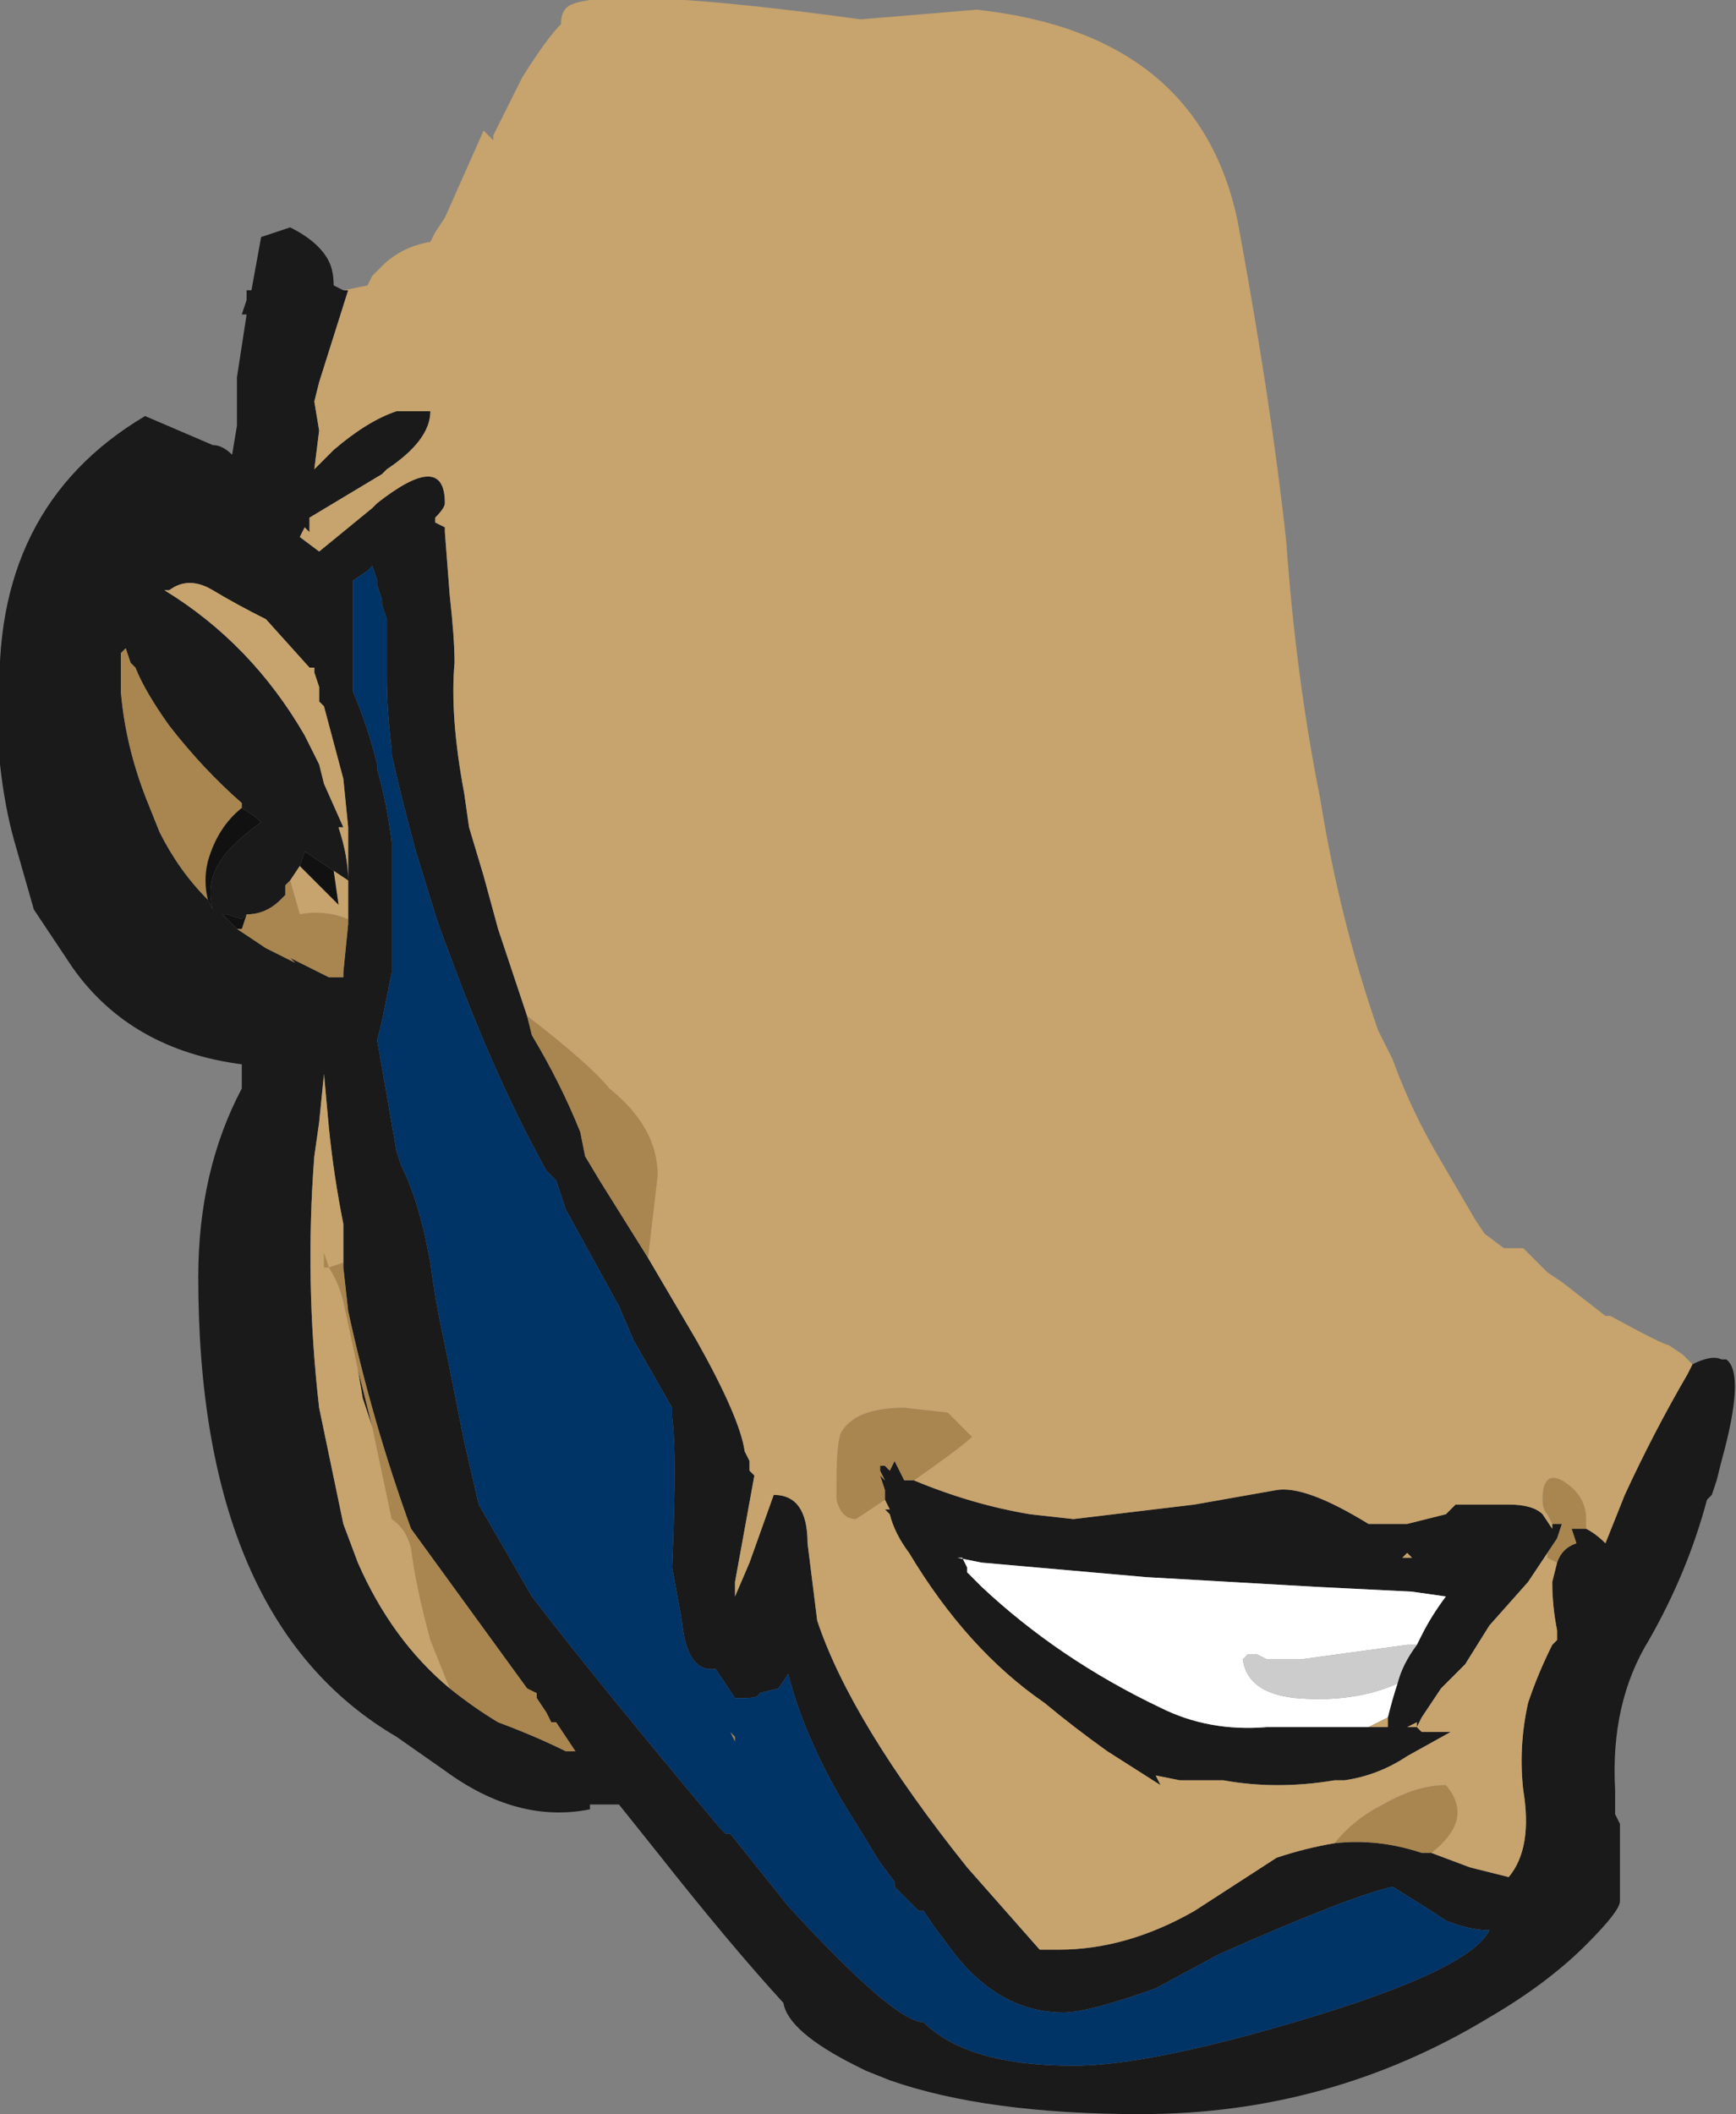 <?xml version="1.0" encoding="UTF-8" standalone="no"?>
<svg xmlns:ffdec="https://www.free-decompiler.com/flash" xmlns:xlink="http://www.w3.org/1999/xlink" ffdec:objectType="shape" height="21.85px" width="17.95px" xmlns="http://www.w3.org/2000/svg">
  <rect width="100%" height="100%" fill="#808080" stroke="none"/>
  <g transform="matrix(1.0, 0.0, 0.0, 1.0, 10.1, 8.85)">
    <path d="M7.4 5.25 Q7.6 5.15 7.7 5.2 L7.75 5.2 Q7.95 5.35 7.7 6.25 L7.65 6.45 7.6 6.6 7.55 6.65 Q7.35 7.4 6.95 8.1 6.55 8.75 6.6 9.65 L6.6 9.9 6.65 10.0 6.65 10.8 Q6.65 10.9 6.3 11.25 5.9 11.65 5.3 12.0 3.65 13.0 1.7 13.0 0.1 13.0 -0.9 12.65 L-1.15 12.55 -1.25 12.5 Q-1.95 12.15 -2.0 11.85 -2.55 11.25 -3.3 10.3 L-3.7 9.8 -3.75 9.8 -4.0 9.8 -4.0 9.85 Q-4.75 10.0 -5.5 9.45 L-6.0 9.1 Q-8.05 7.9 -8.05 4.35 -8.05 3.25 -7.6 2.4 L-7.6 2.15 Q-8.75 2.0 -9.35 1.15 L-9.75 0.55 -9.95 -0.15 Q-10.05 -0.5 -10.1 -0.95 L-10.1 -1.55 Q-10.2 -3.6 -8.6 -4.55 L-7.9 -4.25 Q-7.8 -4.25 -7.7 -4.15 L-7.65 -4.45 -7.65 -4.95 -7.55 -5.6 -7.6 -5.6 -7.55 -5.75 -7.55 -5.85 -7.5 -5.85 -7.4 -6.4 -7.1 -6.5 Q-6.8 -6.35 -6.7 -6.15 -6.65 -6.05 -6.65 -5.9 L-6.55 -5.85 -6.5 -5.85 -6.8 -4.9 -6.85 -4.7 -6.8 -4.4 -6.85 -4.0 -6.65 -4.2 Q-6.3 -4.5 -6.0 -4.6 L-5.65 -4.6 Q-5.65 -4.3 -6.1 -4.0 L-6.15 -3.95 -6.9 -3.5 -6.9 -3.35 -6.95 -3.4 -7.0 -3.3 -6.8 -3.15 -6.25 -3.6 -6.2 -3.65 Q-5.5 -4.2 -5.5 -3.65 -5.5 -3.6 -5.6 -3.5 L-5.6 -3.45 -5.5 -3.4 -5.5 -3.35 -5.45 -2.7 Q-5.4 -2.25 -5.4 -2.0 -5.45 -1.45 -5.3 -0.65 L-5.25 -0.3 -5.1 0.2 -4.95 0.75 -4.65 1.65 -4.6 1.85 Q-4.3 2.35 -4.1 2.85 L-4.05 3.1 -3.9 3.35 -3.4 4.15 -2.9 5.0 Q-2.45 5.8 -2.4 6.15 L-2.35 6.25 -2.35 6.35 -2.3 6.4 -2.5 7.5 -2.5 7.65 -2.35 7.3 -2.1 6.6 Q-1.75 6.6 -1.75 7.1 L-1.65 7.9 Q-1.3 8.95 -0.1 10.45 L0.65 11.3 0.85 11.3 Q1.55 11.3 2.25 10.9 L3.1 10.35 Q3.4 10.25 3.7 10.2 4.15 10.15 4.6 10.3 L4.7 10.3 5.1 10.45 5.5 10.55 Q5.75 10.25 5.65 9.65 5.6 9.2 5.7 8.75 5.8 8.45 5.95 8.15 L6.0 8.1 6.0 8.0 Q5.95 7.75 5.95 7.5 L6.0 7.3 Q6.05 7.15 6.2 7.1 L6.15 6.95 6.3 6.95 Q6.4 7.0 6.5 7.1 L6.7 6.6 Q7.0 5.95 7.35 5.35 L7.4 5.25 M-4.2 -8.8 L-4.2 -8.8 M5.9 7.2 L5.7 7.5 5.3 7.95 5.05 8.35 4.8 8.6 4.6 8.9 4.55 9.0 4.55 8.95 4.45 9.0 4.55 9.0 4.6 9.05 4.9 9.05 4.45 9.3 Q4.15 9.5 3.8 9.55 L3.7 9.55 Q3.1 9.65 2.55 9.55 L2.1 9.55 1.85 9.5 1.9 9.6 1.35 9.25 Q1.0 9.0 0.7 8.75 -0.1 8.2 -0.7 7.2 -0.85 7.0 -0.9 6.8 L-0.95 6.75 -0.9 6.75 -0.95 6.65 -0.95 6.55 -1.0 6.4 -0.95 6.45 -1.0 6.35 -1.0 6.3 -0.95 6.3 -0.9 6.35 -0.85 6.25 -0.75 6.45 -0.65 6.45 Q-0.05 6.7 0.55 6.8 L1.0 6.85 2.25 6.7 3.1 6.55 Q3.4 6.5 4.05 6.9 L4.45 6.9 4.85 6.8 4.95 6.7 5.5 6.7 Q5.75 6.7 5.85 6.8 L5.95 6.95 5.95 6.9 6.05 6.9 6.0 7.05 5.9 7.2 M-7.6 -0.5 L-7.6 -0.55 Q-8.0 -0.9 -8.35 -1.35 -8.6 -1.7 -8.7 -1.95 L-8.75 -2.0 -8.8 -2.15 -8.85 -2.1 -8.85 -1.7 Q-8.8 -1.1 -8.55 -0.5 L-8.45 -0.25 Q-8.25 0.15 -7.95 0.45 L-7.9 0.55 Q-8.0 0.2 -7.7 -0.1 -7.55 -0.25 -7.4 -0.35 L-7.45 -0.4 -7.6 -0.5 M-6.2 -2.85 L-6.25 -3.0 -6.3 -2.95 -6.45 -2.85 -6.45 -1.7 Q-6.3 -1.35 -6.2 -0.95 L-6.2 -0.9 Q-6.1 -0.55 -6.05 -0.15 L-6.05 1.2 -6.15 1.7 -6.2 1.9 -6.0 3.05 -5.95 3.2 Q-5.8 3.5 -5.7 3.95 L-5.65 4.2 Q-5.6 4.6 -5.5 5.05 L-5.3 6.05 -5.15 6.7 -4.6 7.65 Q-3.95 8.5 -2.65 10.05 L-2.6 10.1 -2.55 10.1 -1.95 10.85 Q-0.85 12.05 -0.55 12.05 -0.1 12.5 1.0 12.5 1.8 12.5 3.45 12.0 5.1 11.5 5.3 11.1 5.1 11.1 4.85 11.0 L4.7 10.9 4.3 10.65 Q3.85 10.75 2.5 11.35 L1.85 11.7 Q1.15 11.95 0.9 11.95 0.2 11.95 -0.3 11.25 L-0.45 11.05 -0.55 10.9 -0.6 10.9 -0.85 10.65 -0.85 10.6 -1.0 10.4 -1.4 9.75 Q-1.8 9.05 -1.95 8.45 L-2.05 8.6 -2.25 8.65 Q-2.25 8.7 -2.4 8.7 L-2.5 8.7 -2.7 8.4 -2.75 8.4 Q-3.0 8.4 -3.05 7.9 L-3.15 7.35 Q-3.1 6.15 -3.15 5.8 L-3.15 5.7 -3.55 5.0 -3.7 4.65 -4.25 3.65 -4.35 3.35 -4.45 3.25 Q-4.95 2.35 -5.4 1.15 L-5.55 0.75 -5.6 0.6 -5.8 -0.05 Q-5.95 -0.6 -6.05 -1.05 L-6.05 -1.1 Q-6.1 -1.5 -6.1 -1.85 L-6.1 -2.45 -6.15 -2.6 -6.15 -2.65 -6.2 -2.8 -6.2 -2.85 M-6.5 0.65 L-6.5 -0.3 -6.55 -0.8 -6.75 -1.55 -6.8 -1.6 -6.8 -1.75 -6.85 -1.9 -6.85 -1.95 -6.9 -1.95 -7.35 -2.45 Q-7.65 -2.6 -7.9 -2.75 -8.15 -2.9 -8.35 -2.75 L-8.4 -2.75 Q-7.5 -2.2 -6.95 -1.25 L-6.8 -0.95 -6.75 -0.75 -6.55 -0.3 -6.6 -0.3 Q-6.5 0.0 -6.5 0.25 L-6.65 0.15 -6.95 -0.05 -7.0 0.1 -7.1 0.25 -7.15 0.3 -7.15 0.4 -7.2 0.45 Q-7.35 0.6 -7.55 0.6 L-7.6 0.65 -7.75 0.6 -7.8 0.6 -7.65 0.75 -7.35 0.95 -7.05 1.1 -7.1 1.05 -6.7 1.25 -6.55 1.25 -6.55 1.2 -6.5 0.7 -6.5 0.65 M-6.55 4.2 L-6.55 3.8 Q-6.65 3.3 -6.7 2.8 L-6.75 2.25 -6.8 2.75 -6.85 3.1 Q-6.95 4.4 -6.8 5.7 L-6.55 6.9 -6.4 7.3 Q-6.05 8.1 -5.45 8.6 -5.2 8.8 -4.95 8.95 -4.55 9.1 -4.25 9.25 L-4.15 9.25 -4.35 8.95 -4.4 8.95 -4.45 8.85 -4.55 8.7 -4.55 8.65 -4.65 8.6 -5.85 6.95 Q-6.25 5.85 -6.5 4.7 L-6.55 4.25 -6.55 4.2 M-6.25 5.9 L-6.35 5.6 -6.4 5.3 -6.25 5.9 M-0.15 7.25 L-0.1 7.35 -0.1 7.4 0.05 7.55 Q0.85 8.3 1.9 8.8 2.4 9.05 3.0 9.0 L4.05 9.0 4.25 9.0 4.25 8.9 Q4.3 8.7 4.35 8.55 4.4 8.35 4.55 8.15 L4.6 8.05 Q4.7 7.85 4.85 7.65 L4.5 7.6 3.5 7.55 1.75 7.45 0.05 7.3 -0.2 7.25 -0.15 7.25 M4.45 7.2 L4.4 7.25 4.5 7.25 4.45 7.2 M4.25 9.0 L4.25 9.0 M2.5 7.15 L2.5 7.15" fill="#1a1a1a" fill-rule="evenodd" stroke="none"/>
    <path d="M-0.1 7.35 L-0.15 7.25 -0.2 7.25 0.05 7.3 1.75 7.45 3.5 7.55 4.5 7.6 4.85 7.65 Q4.7 7.85 4.6 8.05 L4.55 8.15 4.45 8.15 3.35 8.3 3.0 8.3 2.9 8.25 2.8 8.25 2.75 8.3 Q2.8 8.65 3.3 8.7 3.9 8.75 4.35 8.55 4.3 8.7 4.25 8.9 L4.05 9.0 4.05 9.0 3.0 9.0 Q2.4 9.05 1.9 8.8 0.85 8.3 0.05 7.55 L-0.1 7.4 -0.1 7.35" fill="#ffffff" fill-rule="evenodd" stroke="none"/>
    <path d="M4.55 8.15 Q4.4 8.35 4.35 8.55 3.9 8.75 3.3 8.7 2.8 8.65 2.75 8.3 L2.8 8.25 2.9 8.25 3.0 8.3 3.35 8.3 4.45 8.15 4.55 8.15" fill="#cccccc" fill-rule="evenodd" stroke="none"/>
    <path d="M-4.65 1.65 Q-4.0 2.15 -3.8 2.4 -3.3 2.8 -3.3 3.3 L-3.4 4.15 -3.9 3.35 -4.05 3.1 -4.1 2.85 Q-4.3 2.35 -4.6 1.85 L-4.65 1.65 M3.7 10.2 Q3.9 9.95 4.2 9.8 4.55 9.6 4.85 9.6 5.15 9.95 4.7 10.3 L4.6 10.3 Q4.15 10.15 3.7 10.2 M6.0 7.3 L5.9 7.25 5.9 7.2 6.0 7.05 6.05 6.9 5.95 6.9 5.9 6.8 Q5.85 6.75 5.85 6.65 5.85 6.35 6.05 6.45 6.3 6.6 6.3 6.85 L6.3 6.95 6.15 6.95 6.2 7.1 Q6.05 7.15 6.0 7.3 M-0.95 6.65 L-1.25 6.85 Q-1.4 6.85 -1.45 6.65 L-1.45 6.45 Q-1.45 6.05 -1.4 5.95 -1.25 5.7 -0.75 5.7 L-0.3 5.75 -0.05 6.0 Q-0.15 6.1 -0.65 6.45 L-0.75 6.45 -0.85 6.25 -0.9 6.35 -0.95 6.3 -1.0 6.3 -1.0 6.35 -0.95 6.45 -1.0 6.4 -0.95 6.55 -0.95 6.65 M-7.95 0.45 Q-8.25 0.15 -8.45 -0.25 L-8.55 -0.5 Q-8.8 -1.1 -8.85 -1.7 L-8.85 -2.1 -8.8 -2.15 -8.75 -2.0 -8.7 -1.95 Q-8.6 -1.7 -8.35 -1.35 -8.0 -0.9 -7.6 -0.55 L-7.6 -0.5 Q-7.85 -0.3 -7.95 0.05 -8.0 0.25 -7.95 0.45 M-7.1 0.25 L-7.0 0.6 Q-6.75 0.55 -6.5 0.65 L-6.5 0.7 -6.55 1.2 -6.55 1.25 -6.7 1.25 -7.1 1.05 -7.05 1.1 -7.35 0.95 -7.65 0.75 -7.6 0.75 -7.55 0.6 Q-7.35 0.6 -7.2 0.45 L-7.15 0.4 -7.15 0.3 -7.1 0.25 M-5.45 8.6 L-5.65 8.1 Q-5.8 7.55 -5.85 7.15 -5.9 6.95 -6.05 6.85 L-6.25 5.9 -6.4 5.3 -6.55 4.6 Q-6.6 4.4 -6.7 4.25 L-6.75 4.25 -6.75 4.1 -6.7 4.25 -6.55 4.2 -6.55 4.25 -6.5 4.7 Q-6.25 5.85 -5.85 6.95 L-4.65 8.6 -4.55 8.65 -4.55 8.7 -4.45 8.85 -4.4 8.95 -4.35 8.95 -4.15 9.25 -4.25 9.25 Q-4.55 9.1 -4.95 8.95 -5.2 8.8 -5.45 8.6 M-2.55 9.05 L-2.5 9.1 -2.5 9.15 -2.55 9.05" fill="#a9854f" fill-rule="evenodd" stroke="none"/>
    <path d="M-4.2 -8.8 Q-3.75 -9.0 -1.2 -8.65 L0.0 -8.75 Q2.3 -8.5 2.7 -6.55 3.05 -4.65 3.2 -3.25 3.3 -1.85 3.55 -0.6 3.75 0.65 4.15 1.8 L4.3 2.1 Q4.5 2.65 4.8 3.15 L5.15 3.75 5.25 3.9 5.45 4.05 5.65 4.05 5.9 4.3 6.05 4.4 6.5 4.75 6.55 4.75 Q7.1 5.05 7.15 5.05 L7.3 5.15 7.4 5.25 7.35 5.35 Q7.0 5.95 6.7 6.6 L6.5 7.1 Q6.4 7.0 6.3 6.95 L6.3 6.85 Q6.3 6.6 6.05 6.45 5.85 6.35 5.85 6.65 5.85 6.75 5.9 6.8 L5.95 6.9 5.95 6.95 5.85 6.8 Q5.75 6.7 5.5 6.7 L4.95 6.7 4.85 6.8 4.45 6.9 4.05 6.9 Q3.4 6.5 3.1 6.55 L2.25 6.7 1.0 6.85 0.55 6.8 Q-0.05 6.7 -0.65 6.45 -0.15 6.1 -0.05 6.0 L-0.3 5.75 -0.75 5.7 Q-1.25 5.7 -1.4 5.95 -1.45 6.05 -1.45 6.45 L-1.45 6.65 Q-1.4 6.85 -1.25 6.85 L-0.95 6.65 -0.9 6.75 -0.95 6.75 -0.9 6.8 Q-0.85 7.0 -0.7 7.2 -0.1 8.2 0.7 8.75 1.0 9.0 1.35 9.25 L1.9 9.6 1.85 9.5 2.1 9.55 2.55 9.55 Q3.1 9.65 3.7 9.55 L3.8 9.55 Q4.15 9.5 4.45 9.3 L4.9 9.05 4.6 9.05 4.55 9.0 4.45 9.0 4.55 8.95 4.55 9.0 4.6 8.9 4.8 8.6 5.05 8.35 5.3 7.95 5.7 7.5 5.9 7.2 5.9 7.25 6.0 7.3 5.95 7.5 Q5.95 7.75 6.0 8.0 L6.0 8.1 5.95 8.15 Q5.8 8.45 5.7 8.75 5.6 9.2 5.65 9.65 5.75 10.25 5.5 10.55 L5.1 10.45 4.7 10.3 Q5.15 9.95 4.85 9.6 4.55 9.6 4.2 9.8 3.9 9.95 3.7 10.2 3.4 10.25 3.1 10.35 L2.25 10.9 Q1.55 11.3 0.85 11.3 L0.65 11.3 -0.1 10.45 Q-1.3 8.95 -1.65 7.9 L-1.75 7.1 Q-1.75 6.6 -2.1 6.6 L-2.35 7.3 -2.5 7.65 -2.5 7.5 -2.3 6.4 -2.35 6.35 -2.35 6.25 -2.4 6.15 Q-2.45 5.8 -2.9 5.0 L-3.4 4.15 -3.3 3.3 Q-3.3 2.8 -3.8 2.4 -4.0 2.15 -4.65 1.65 L-4.95 0.75 -5.1 0.2 -5.25 -0.3 -5.3 -0.65 Q-5.45 -1.45 -5.4 -2.0 -5.4 -2.25 -5.45 -2.7 L-5.5 -3.35 -5.5 -3.4 -5.6 -3.45 -5.6 -3.5 Q-5.5 -3.6 -5.5 -3.65 -5.5 -4.2 -6.2 -3.65 L-6.25 -3.6 -6.8 -3.15 -7.0 -3.3 -6.95 -3.4 -6.9 -3.35 -6.9 -3.5 -6.15 -3.95 -6.1 -4.0 Q-5.65 -4.3 -5.65 -4.6 L-6.0 -4.6 Q-6.3 -4.5 -6.65 -4.2 L-6.85 -4.0 -6.8 -4.4 -6.85 -4.7 -6.8 -4.9 -6.5 -5.85 -6.55 -5.85 -6.3 -5.9 -6.25 -6.0 -6.15 -6.1 Q-5.95 -6.3 -5.65 -6.35 L-5.6 -6.45 -5.5 -6.6 -5.1 -7.5 -5.0 -7.4 -5.0 -7.45 -4.7 -8.05 Q-4.45 -8.45 -4.3 -8.6 -4.3 -8.75 -4.2 -8.8 M-6.65 0.15 L-6.5 0.25 Q-6.5 0.0 -6.6 -0.3 L-6.55 -0.3 -6.75 -0.75 -6.8 -0.95 -6.95 -1.25 Q-7.5 -2.2 -8.4 -2.75 L-8.35 -2.75 Q-8.15 -2.9 -7.9 -2.75 -7.65 -2.6 -7.35 -2.45 L-6.9 -1.95 -6.85 -1.95 -6.85 -1.9 -6.8 -1.75 -6.8 -1.6 -6.75 -1.55 -6.55 -0.8 -6.5 -0.3 -6.5 0.65 Q-6.75 0.55 -7.0 0.6 L-7.1 0.25 -7.0 0.1 -6.6 0.5 -6.65 0.15 M-5.45 8.6 Q-6.05 8.1 -6.4 7.3 L-6.55 6.9 -6.8 5.7 Q-6.95 4.4 -6.85 3.1 L-6.8 2.75 -6.75 2.25 -6.7 2.8 Q-6.65 3.3 -6.55 3.8 L-6.55 4.2 -6.7 4.25 -6.75 4.1 -6.75 4.25 -6.7 4.25 Q-6.6 4.4 -6.55 4.6 L-6.4 5.3 -6.35 5.6 -6.25 5.9 -6.05 6.85 Q-5.9 6.95 -5.85 7.15 -5.8 7.55 -5.65 8.1 L-5.45 8.6 M-0.1 7.35 L-0.15 7.25 -0.1 7.35 M4.25 8.9 L4.25 9.0 4.05 9.0 4.05 9.0 4.25 8.9 M4.45 7.2 L4.5 7.25 4.4 7.25 4.45 7.2 M4.25 9.0 L4.25 9.0 M2.5 7.15 L2.5 7.15" fill="#c7a36d" fill-rule="evenodd" stroke="none"/>
    <path d="M-6.2 -2.85 L-6.2 -2.8 -6.15 -2.65 -6.15 -2.6 -6.1 -2.45 -6.1 -1.85 Q-6.1 -1.5 -6.05 -1.1 L-6.05 -1.05 Q-5.95 -0.6 -5.8 -0.05 L-5.6 0.6 -5.55 0.75 -5.4 1.15 Q-4.95 2.35 -4.45 3.25 L-4.35 3.35 -4.25 3.65 -3.7 4.65 -3.55 5.0 -3.15 5.7 -3.15 5.8 Q-3.1 6.15 -3.15 7.35 L-3.05 7.9 Q-3.0 8.4 -2.75 8.4 L-2.7 8.4 -2.5 8.7 -2.4 8.7 Q-2.25 8.7 -2.25 8.65 L-2.05 8.6 -1.95 8.45 Q-1.8 9.05 -1.4 9.75 L-1.0 10.4 -0.85 10.6 -0.85 10.65 -0.6 10.9 -0.55 10.9 -0.45 11.05 -0.3 11.25 Q0.2 11.95 0.9 11.95 1.15 11.95 1.85 11.7 L2.5 11.35 Q3.85 10.75 4.3 10.65 L4.7 10.9 4.85 11.0 Q5.1 11.1 5.3 11.1 5.1 11.5 3.45 12.0 1.8 12.5 1.0 12.5 -0.1 12.5 -0.55 12.05 -0.85 12.05 -1.95 10.85 L-2.55 10.1 -2.6 10.1 -2.65 10.05 Q-3.95 8.5 -4.6 7.65 L-5.15 6.7 -5.3 6.05 -5.5 5.05 Q-5.6 4.6 -5.65 4.2 L-5.7 3.95 Q-5.8 3.5 -5.95 3.2 L-6.0 3.05 -6.2 1.9 -6.15 1.7 -6.05 1.2 -6.05 -0.15 Q-6.1 -0.55 -6.2 -0.9 L-6.2 -0.95 Q-6.3 -1.35 -6.45 -1.7 L-6.45 -2.85 -6.3 -2.95 -6.25 -3.0 -6.2 -2.85 M-2.55 9.05 L-2.5 9.15 -2.5 9.1 -2.55 9.05" fill="#003366" fill-rule="evenodd" stroke="none"/>
    <path d="M-7.95 0.45 Q-8.0 0.25 -7.95 0.05 -7.85 -0.3 -7.6 -0.5 L-7.45 -0.4 -7.4 -0.35 Q-7.55 -0.25 -7.7 -0.1 -8.0 0.2 -7.9 0.55 L-7.95 0.45 M-6.65 0.15 L-6.6 0.5 -7.0 0.1 -6.95 -0.05 -6.65 0.15 M-7.65 0.75 L-7.8 0.6 -7.75 0.6 -7.6 0.65 -7.55 0.6 -7.6 0.75 -7.65 0.75" fill="#111111" fill-rule="evenodd" stroke="none"/>
  </g>
</svg>
